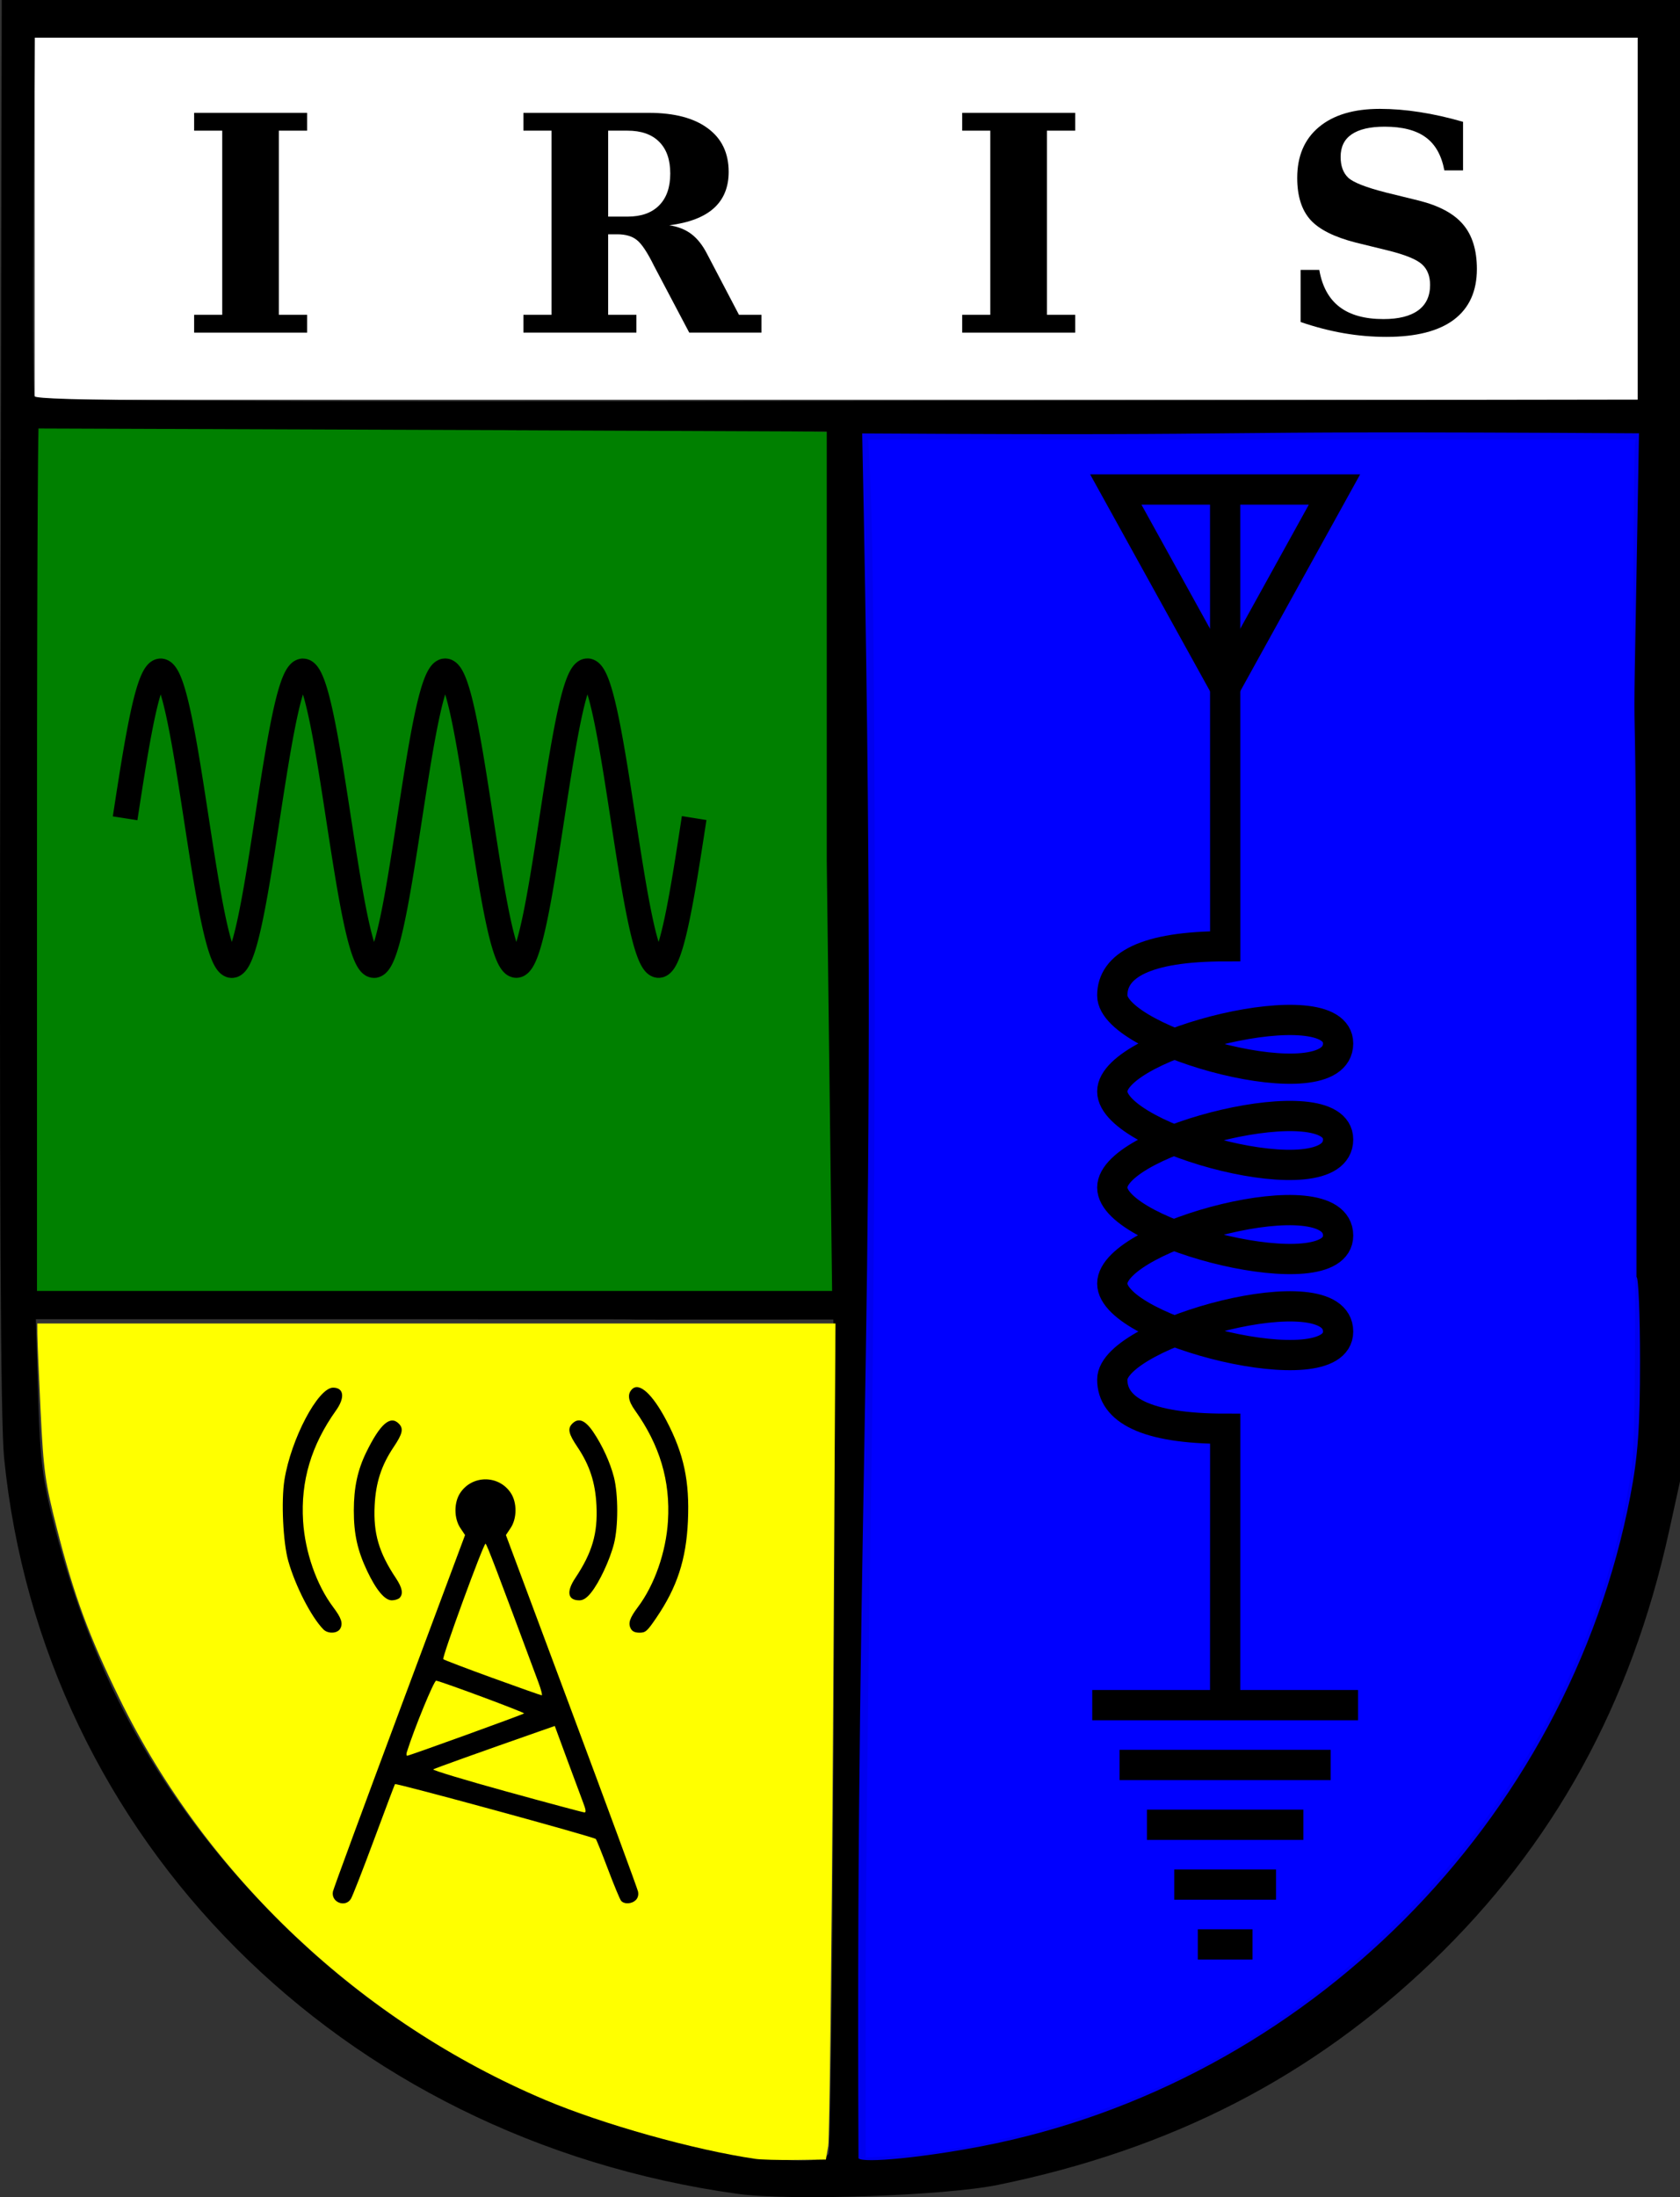 <?xml version="1.0" encoding="UTF-8" standalone="no"?>
<!-- Created with Inkscape (http://www.inkscape.org/) -->

<svg
   xmlns:dc="http://purl.org/dc/elements/1.1/"
   xmlns:cc="http://creativecommons.org/ns#"
   xmlns:rdf="http://www.w3.org/1999/02/22-rdf-syntax-ns#"
   xmlns:svg="http://www.w3.org/2000/svg"
   xmlns="http://www.w3.org/2000/svg"
   xmlns:sodipodi="http://sodipodi.sourceforge.net/DTD/sodipodi-0.dtd"
   xmlns:inkscape="http://www.inkscape.org/namespaces/inkscape"
   width="94.554mm"
   height="123.611mm"
   viewBox="0 0 94.554 123.611"
   version="1.1"
   id="svg8"
   inkscape:version="0.92.4 5da689c313, 2019-01-14"
   sodipodi:docname="schild.svg">
  <rect x="0" y="0" width="94.554" height="123.611" fill="#333333" stroke="none"/>
  <defs
     id="defs2" />
  <sodipodi:namedview
     id="base"
     pagecolor="#ffffff"
     bordercolor="#666666"
     borderopacity="1.0"
     inkscape:pageopacity="0.0"
     inkscape:pageshadow="2"
     inkscape:zoom="1.4"
     inkscape:cx="-146.34492"
     inkscape:cy="256.19239"
     inkscape:document-units="mm"
     inkscape:current-layer="layer1"
     showgrid="false"
     inkscape:window-width="1920"
     inkscape:window-height="1061"
     inkscape:window-x="0"
     inkscape:window-y="0"
     inkscape:window-maximized="0" />
  <g
     inkscape:label="Layer 1"
     inkscape:groupmode="layer"
     id="layer1"
     transform="translate(-44.468,-105.18)">
    <rect
       style="fill:#ffffff;fill-opacity:1;stroke:none;stroke-width:20;stroke-linecap:butt;stroke-linejoin:round;stroke-miterlimit:4;stroke-dasharray:none;stroke-opacity:1;paint-order:normal"
       id="rect837"
       width="90.223"
       height="20.373"
       x="46.418"
       y="107.297" />
    <path
       style="fill:#0000ff;stroke:#0000ee;stroke-width:1.89;stroke-linecap:butt;stroke-linejoin:round;stroke-miterlimit:4;stroke-dasharray:none;stroke-opacity:1;paint-order:normal"
       d="m 182.92,422.328 c -0.001,-20.193 0.517,-68.054 1.151,-106.358 1.125,-67.907 1.017,-189.306 -0.19,-214.107 l -0.461,-9.464 h 82.656 82.656 l -0.526,1.607 c -0.289,0.884 -0.391,42.107 -0.227,91.607 0.405,121.843 0.409,121.429 -1.103,129.995 -9.158,51.894 -43.417,98.453 -91.098,123.805 -19.288,10.256 -45.672,17.942 -65.893,19.198 l -6.964,0.432 z"
       id="path2169"
       inkscape:connector-curvature="0"
       transform="matrix(0.265,0,0,0.265,44.468,105.18)" />
    <g
       id="g3177"
       transform="matrix(-0.265,0,0,0.265,187.45,71.28)">
      <path
         inkscape:connector-curvature="0"
         id="path3173"
         d="m 279.353,489.157 -0.013,-57.912 c 17.095,0 23.982,-4.123 23.982,-10.438 0,-9.999 -47.964,-23.049 -47.964,-10.194 0,11.927 47.964,0.028 47.964,-10.194 0,-10.222 -47.964,-23.049 -47.964,-10.194 0,11.927 47.964,0.028 47.964,-10.194 0,-10.222 -47.964,-22.121 -47.964,-10.194 0,12.855 47.964,0.028 47.964,-10.194 0,-10.222 -47.964,-22.121 -47.964,-10.194 0,12.855 47.964,-0.195 47.964,-10.194 0,-6.315 -6.887,-10.438 -23.982,-10.438 l 0.013,-96.973"
         style="fill:none;fill-opacity:0.75;fill-rule:evenodd;stroke:#000000;stroke-width:6.424;stroke-linecap:butt;stroke-linejoin:miter;stroke-miterlimit:4;stroke-opacity:1" />
      <path
         inkscape:connector-curvature="0"
         id="path3171"
         d="m 302.577,231.846 h -46.447 l 23.223,41.993 z"
         style="fill:none;fill-opacity:0.75;fill-rule:evenodd;stroke:#000000;stroke-width:6.424;stroke-linecap:butt;stroke-linejoin:miter;stroke-miterlimit:4;stroke-opacity:1" />
      <path
         inkscape:connector-curvature="0"
         id="path3169"
         d="M 290.159,528.018 H 268.548 Z"
         style="fill:none;fill-opacity:0.75;fill-rule:evenodd;stroke:#000000;stroke-width:6.424;stroke-linecap:butt;stroke-linejoin:miter;stroke-miterlimit:4;stroke-opacity:1" />
      <path
         inkscape:connector-curvature="0"
         id="path3167"
         d="M 295.965,515.318 H 262.742 Z"
         style="fill:none;fill-opacity:0.75;fill-rule:evenodd;stroke:#000000;stroke-width:6.424;stroke-linecap:butt;stroke-linejoin:miter;stroke-miterlimit:4;stroke-opacity:1" />
      <path
         inkscape:connector-curvature="0"
         id="path3165"
         d="M 301.771,502.619 H 256.936 Z"
         style="fill:none;fill-opacity:0.75;fill-rule:evenodd;stroke:#000000;stroke-width:6.424;stroke-linecap:butt;stroke-linejoin:miter;stroke-miterlimit:4;stroke-opacity:1" />
      <path
         inkscape:connector-curvature="0"
         id="path3140"
         d="M 307.577,489.919 H 251.13 Z"
         style="fill:none;fill-opacity:0.75;fill-rule:evenodd;stroke:#000000;stroke-width:6.424;stroke-linecap:butt;stroke-linejoin:miter;stroke-miterlimit:4;stroke-opacity:1" />
      <path
         inkscape:connector-curvature="0"
         sodipodi:nodetypes="ccc"
         style="fill:none;fill-opacity:0.75;fill-rule:evenodd;stroke:#000000;stroke-width:6.424;stroke-linecap:butt;stroke-linejoin:miter;stroke-miterlimit:4;stroke-opacity:1"
         d="M 285.159,540.718 H 273.548 Z"
         id="path3175" />
    </g>
    <path
       style="fill:#008000;stroke:#008000;stroke-width:1.89;stroke-linecap:butt;stroke-linejoin:round;stroke-miterlimit:4;stroke-dasharray:none;stroke-opacity:1;paint-order:normal"
       d="M 8.497,182.713 V 91.218 l 83.393,0.513 c 45.866,0.282 83.429,0.553 83.473,0.602 0.044,0.049 0.273,40.99 0.51,90.981 l 0.43,90.893 H 92.4 8.497 Z"
       id="path2165"
       inkscape:connector-curvature="0"
       transform="matrix(0.265,0,0,0.265,44.468,105.18)" />
    <path
       id="path291"
       style="fill:#000000;stroke-width:0.265"
       d="m 85.973,228.602 c -22.35,-3.101 -39.126,-19.928 -41.274,-41.401 -0.202,-2.015 -0.267,-15.077 -0.212,-42.466 l 0.079,-39.555 h 47.228 47.228 v 41.672 41.672 l -0.61,2.778 c -2.142,9.761 -6.512,17.699 -13.357,24.26 -6.761,6.481 -14.665,10.539 -24.419,12.537 -2.997,0.614 -11.71,0.913 -14.664,0.503 z m 5.131,-2.264 c 0.21,-0.547 0.444,-40.832 0.267,-46.924 -22.656,0.016 0.008,-0.018 -22.656,-0.018 h -22.228 l 0.128,4.299 c 0.111,3.724 0.242,4.736 0.975,7.56 2.185,8.412 5.929,15.106 11.922,21.314 6.973,7.223 15.816,11.911 25.798,13.676 3.493,0.618 5.578,0.651 5.793,0.093 z m 8.595,-0.408 c 18.269,-3.52 32.991,-18.259 36.524,-36.568 0.431,-2.231 0.55,-3.88 0.55,-7.599 0,-2.612 -0.089,-4.745 -0.198,-4.739 0.066,-49.355 -0.381,-17.384 0.139,-47.466 -28.167,-0.172 -18.027,0.158 -43.72,0.007 1.021,49.038 -0.409,57.066 -0.208,97.042 0.276,0.283 3.635,-0.046 6.913,-0.677 z m -8.699,-72.297 v -24.175 c -44.366,-0.173 14.133,0.037 -44.366,-0.173 0,0 -0.084,2.536 -0.084,24.342 v 24.181 h 22.225 22.526 z M 136.641,117.483 V 107.297 H 91.529 46.418 l -0.069,9.921 c -0.038,5.457 -0.012,10.071 0.058,10.253 0.102,0.265 9.21,0.319 45.181,0.266 l 45.053,-0.067 z"
       inkscape:connector-curvature="0"
       sodipodi:nodetypes="cscccccccscccccscscssccsscccccccccsccccccccccscc" />
    <path
       id="path2154"
       title="sin(x)"
       d="m 51.509,151.217 c 0.011,-0.07 0.021,-0.139 0.032,-0.208 0.011,-0.069 0.021,-0.139 0.032,-0.208 0.011,-0.069 0.021,-0.139 0.032,-0.208 0.011,-0.069 0.021,-0.139 0.032,-0.208 0.011,-0.069 0.021,-0.138 0.032,-0.207 0.011,-0.069 0.021,-0.138 0.032,-0.206 0.011,-0.069 0.021,-0.137 0.032,-0.206 0.011,-0.068 0.021,-0.137 0.032,-0.205 0.011,-0.068 0.021,-0.136 0.032,-0.204 0.011,-0.068 0.021,-0.135 0.032,-0.203 0.011,-0.067 0.021,-0.134 0.032,-0.201 0.011,-0.067 0.021,-0.133 0.032,-0.2 0.011,-0.066 0.021,-0.132 0.032,-0.198 0.011,-0.066 0.021,-0.131 0.032,-0.197 0.011,-0.065 0.021,-0.13 0.032,-0.195 0.011,-0.065 0.021,-0.129 0.032,-0.193 0.011,-0.064 0.021,-0.128 0.032,-0.191 0.011,-0.063 0.021,-0.126 0.032,-0.189 0.011,-0.062 0.021,-0.125 0.032,-0.186 0.011,-0.062 0.021,-0.123 0.032,-0.184 0.011,-0.061 0.021,-0.121 0.032,-0.181 0.011,-0.06 0.021,-0.12 0.032,-0.179 0.011,-0.059 0.021,-0.118 0.032,-0.176 0.011,-0.058 0.021,-0.116 0.032,-0.173 0.011,-0.057 0.021,-0.114 0.032,-0.17 0.011,-0.056 0.021,-0.112 0.032,-0.167 0.011,-0.055 0.021,-0.11 0.032,-0.164 0.011,-0.054 0.021,-0.108 0.032,-0.161 0.011,-0.053 0.021,-0.105 0.032,-0.157 0.011,-0.052 0.021,-0.103 0.032,-0.154 0.011,-0.051 0.021,-0.101 0.032,-0.15 0.011,-0.049 0.021,-0.098 0.032,-0.146 0.011,-0.048 0.021,-0.096 0.032,-0.143 0.011,-0.047 0.021,-0.093 0.032,-0.139 0.011,-0.046 0.021,-0.09 0.032,-0.135 0.011,-0.044 0.021,-0.088 0.032,-0.131 0.011,-0.043 0.021,-0.085 0.032,-0.127 0.011,-0.042 0.021,-0.082 0.032,-0.122 0.011,-0.04 0.021,-0.079 0.032,-0.118 0.011,-0.039 0.021,-0.076 0.032,-0.114 0.011,-0.037 0.021,-0.074 0.032,-0.109 0.011,-0.036 0.021,-0.071 0.032,-0.105 0.011,-0.034 0.021,-0.068 0.032,-0.1 0.011,-0.033 0.021,-0.065 0.032,-0.096 0.011,-0.031 0.021,-0.061 0.032,-0.091 0.011,-0.029 0.021,-0.058 0.032,-0.086 0.011,-0.028 0.021,-0.055 0.032,-0.081 0.011,-0.026 0.021,-0.052 0.032,-0.076 0.011,-0.025 0.021,-0.049 0.032,-0.072 0.011,-0.023 0.021,-0.045 0.032,-0.067 0.011,-0.021 0.021,-0.042 0.032,-0.062 0.011,-0.02 0.021,-0.039 0.032,-0.057 0.011,-0.018 0.021,-0.035 0.032,-0.052 0.011,-0.016 0.021,-0.032 0.032,-0.046 0.011,-0.015 0.021,-0.028 0.032,-0.041 0.011,-0.013 0.021,-0.025 0.032,-0.036 0.011,-0.011 0.021,-0.021 0.032,-0.031 0.011,-0.009 0.021,-0.018 0.032,-0.026 0.011,-0.008 0.021,-0.015 0.032,-0.021 0.011,-0.006 0.021,-0.011 0.032,-0.015 0.011,-0.004 0.021,-0.008 0.032,-0.01 0.011,-0.003 0.021,-0.004 0.032,-0.005 0.011,-7.6e-4 0.021,-6.5e-4 0.032,3.3e-4 0.011,9.8e-4 0.021,0.003 0.032,0.006 0.011,0.003 0.021,0.006 0.032,0.011 0.011,0.004 0.021,0.01 0.032,0.016 0.011,0.006 0.021,0.013 0.032,0.021 0.011,0.008 0.021,0.017 0.032,0.026 0.011,0.01 0.021,0.02 0.032,0.032 0.011,0.011 0.021,0.024 0.032,0.037 0.011,0.013 0.021,0.027 0.032,0.042 0.011,0.015 0.021,0.031 0.032,0.047 0.011,0.017 0.021,0.034 0.032,0.052 0.011,0.018 0.021,0.037 0.032,0.057 0.011,0.02 0.021,0.041 0.032,0.062 0.011,0.022 0.021,0.044 0.032,0.067 0.011,0.023 0.021,0.047 0.032,0.072 0.011,0.025 0.021,0.051 0.032,0.077 0.011,0.026 0.021,0.054 0.032,0.082 0.011,0.028 0.021,0.057 0.032,0.087 0.011,0.03 0.021,0.06 0.032,0.091 0.011,0.031 0.021,0.063 0.032,0.096 0.011,0.033 0.021,0.066 0.032,0.101 0.011,0.034 0.021,0.07 0.032,0.105 0.011,0.036 0.021,0.072 0.032,0.11 0.011,0.037 0.021,0.075 0.032,0.114 0.011,0.039 0.021,0.078 0.032,0.119 0.011,0.04 0.021,0.081 0.032,0.123 0.011,0.042 0.021,0.084 0.032,0.127 0.011,0.043 0.021,0.087 0.032,0.131 0.011,0.044 0.021,0.089 0.032,0.135 0.011,0.046 0.021,0.092 0.032,0.139 0.011,0.047 0.021,0.095 0.032,0.143 0.011,0.048 0.021,0.097 0.032,0.147 0.011,0.05 0.021,0.1 0.032,0.15 0.011,0.051 0.021,0.102 0.032,0.154 0.011,0.052 0.021,0.104 0.032,0.158 0.011,0.053 0.021,0.107 0.032,0.161 0.011,0.054 0.021,0.109 0.032,0.164 0.011,0.055 0.021,0.111 0.032,0.167 0.011,0.056 0.021,0.113 0.032,0.17 0.011,0.057 0.021,0.115 0.032,0.173 0.011,0.058 0.021,0.117 0.032,0.176 0.011,0.059 0.021,0.119 0.032,0.179 0.011,0.06 0.021,0.121 0.032,0.182 0.011,0.061 0.021,0.122 0.032,0.184 0.011,0.062 0.021,0.124 0.032,0.187 0.011,0.063 0.021,0.126 0.032,0.189 0.011,0.063 0.021,0.127 0.032,0.191 0.011,0.064 0.021,0.128 0.032,0.193 0.011,0.065 0.021,0.13 0.032,0.195 0.011,0.065 0.021,0.131 0.032,0.197 0.011,0.066 0.021,0.132 0.032,0.198 0.011,0.066 0.021,0.133 0.032,0.2 0.011,0.067 0.021,0.134 0.032,0.201 0.011,0.067 0.021,0.135 0.032,0.203 0.011,0.068 0.021,0.136 0.032,0.204 0.011,0.068 0.021,0.136 0.032,0.205 0.011,0.068 0.021,0.137 0.032,0.206 0.011,0.069 0.021,0.138 0.032,0.207 0.011,0.069 0.021,0.138 0.032,0.207 0.011,0.069 0.021,0.138 0.032,0.208 0.011,0.069 0.021,0.139 0.032,0.208 0.011,0.069 0.021,0.139 0.032,0.208 0.011,0.07 0.021,0.139 0.032,0.208 0.011,0.07 0.021,0.139 0.032,0.208 0.011,0.07 0.021,0.139 0.032,0.208 0.011,0.069 0.021,0.139 0.032,0.208 0.011,0.069 0.021,0.138 0.032,0.208 0.011,0.069 0.021,0.138 0.032,0.207 0.011,0.069 0.021,0.138 0.032,0.206 0.011,0.069 0.021,0.137 0.032,0.206 0.011,0.068 0.021,0.137 0.032,0.205 0.011,0.068 0.021,0.136 0.032,0.204 0.011,0.068 0.021,0.135 0.032,0.202 0.011,0.067 0.021,0.134 0.032,0.201 0.011,0.067 0.021,0.133 0.032,0.2 0.011,0.066 0.021,0.132 0.032,0.198 0.011,0.066 0.021,0.131 0.032,0.196 0.011,0.065 0.021,0.13 0.032,0.194 0.011,0.065 0.021,0.129 0.032,0.193 0.011,0.064 0.021,0.127 0.032,0.19 0.011,0.063 0.021,0.126 0.032,0.188 0.011,0.062 0.021,0.124 0.032,0.186 0.011,0.062 0.021,0.123 0.032,0.184 0.011,0.061 0.021,0.121 0.032,0.181 0.011,0.06 0.021,0.119 0.032,0.178 0.011,0.059 0.021,0.118 0.032,0.176 0.011,0.058 0.021,0.116 0.032,0.173 0.011,0.057 0.021,0.114 0.032,0.17 0.011,0.056 0.021,0.112 0.032,0.167 0.011,0.055 0.021,0.109 0.032,0.163 0.011,0.054 0.021,0.107 0.032,0.16 0.011,0.053 0.021,0.105 0.032,0.157 0.011,0.052 0.021,0.103 0.032,0.153 0.011,0.051 0.021,0.1 0.032,0.15 0.011,0.049 0.021,0.098 0.032,0.146 0.011,0.048 0.021,0.095 0.032,0.142 0.011,0.047 0.021,0.093 0.032,0.138 0.011,0.045 0.021,0.09 0.032,0.134 0.011,0.044 0.021,0.087 0.032,0.13 0.011,0.043 0.021,0.085 0.032,0.126 0.011,0.041 0.021,0.082 0.032,0.122 0.011,0.04 0.021,0.079 0.032,0.118 0.011,0.038 0.021,0.076 0.032,0.113 0.011,0.037 0.021,0.073 0.032,0.109 0.011,0.035 0.021,0.07 0.032,0.104 0.011,0.034 0.021,0.067 0.032,0.1 0.011,0.032 0.021,0.064 0.032,0.095 0.011,0.031 0.021,0.061 0.032,0.09 0.011,0.029 0.021,0.058 0.032,0.086 0.011,0.028 0.021,0.055 0.032,0.081 0.011,0.026 0.021,0.051 0.032,0.076 0.011,0.025 0.021,0.048 0.032,0.071 0.011,0.023 0.021,0.045 0.032,0.066 0.011,0.021 0.021,0.042 0.032,0.061 0.011,0.019 0.021,0.038 0.032,0.056 0.011,0.018 0.021,0.035 0.032,0.051 0.011,0.016 0.021,0.031 0.032,0.046 0.011,0.014 0.021,0.028 0.032,0.041 0.011,0.013 0.021,0.025 0.032,0.036 0.011,0.011 0.021,0.021 0.032,0.03 0.011,0.009 0.021,0.018 0.032,0.025 0.011,0.008 0.021,0.014 0.032,0.02 0.011,0.006 0.021,0.011 0.032,0.015 0.011,0.004 0.021,0.007 0.032,0.01 0.011,0.002 0.021,0.004 0.032,0.004 0.011,5.5e-4 0.021,2.2e-4 0.032,-9.8e-4 0.011,-0.001 0.021,-0.003 0.032,-0.006 0.011,-0.003 0.021,-0.007 0.032,-0.011 0.011,-0.005 0.021,-0.01 0.032,-0.017 0.011,-0.006 0.021,-0.014 0.032,-0.022 0.011,-0.008 0.021,-0.017 0.032,-0.027 0.011,-0.01 0.021,-0.021 0.032,-0.032 0.011,-0.012 0.021,-0.024 0.032,-0.037 0.011,-0.013 0.021,-0.028 0.032,-0.043 0.011,-0.015 0.021,-0.031 0.032,-0.048 0.011,-0.017 0.021,-0.034 0.032,-0.053 0.011,-0.018 0.021,-0.038 0.032,-0.058 0.011,-0.02 0.021,-0.041 0.032,-0.063 0.011,-0.022 0.021,-0.044 0.032,-0.068 0.011,-0.023 0.021,-0.048 0.032,-0.073 0.011,-0.025 0.021,-0.051 0.032,-0.078 0.011,-0.027 0.021,-0.054 0.032,-0.083 0.011,-0.028 0.021,-0.057 0.032,-0.087 0.011,-0.03 0.021,-0.061 0.032,-0.092 0.011,-0.032 0.021,-0.064 0.032,-0.097 0.011,-0.033 0.021,-0.067 0.032,-0.101 0.011,-0.035 0.021,-0.07 0.032,-0.106 0.011,-0.036 0.021,-0.073 0.032,-0.11 0.011,-0.037 0.021,-0.076 0.032,-0.115 0.011,-0.039 0.021,-0.079 0.032,-0.119 0.011,-0.04 0.021,-0.082 0.032,-0.123 0.011,-0.042 0.021,-0.084 0.032,-0.128 0.011,-0.043 0.021,-0.087 0.032,-0.132 0.011,-0.045 0.021,-0.09 0.032,-0.136 0.011,-0.046 0.021,-0.092 0.032,-0.14 0.011,-0.047 0.021,-0.095 0.032,-0.144 0.011,-0.049 0.021,-0.098 0.032,-0.147 0.011,-0.05 0.021,-0.1 0.032,-0.151 0.011,-0.051 0.021,-0.102 0.032,-0.155 0.011,-0.052 0.021,-0.105 0.032,-0.158 0.011,-0.053 0.021,-0.107 0.032,-0.161 0.011,-0.054 0.021,-0.109 0.032,-0.165 0.011,-0.055 0.021,-0.111 0.032,-0.168 0.011,-0.056 0.021,-0.113 0.032,-0.171 0.011,-0.057 0.021,-0.115 0.032,-0.174 0.011,-0.058 0.021,-0.117 0.032,-0.177 0.011,-0.059 0.021,-0.119 0.032,-0.179 0.011,-0.06 0.021,-0.121 0.032,-0.182 0.011,-0.061 0.021,-0.123 0.032,-0.184 0.011,-0.062 0.021,-0.124 0.032,-0.187 0.011,-0.063 0.021,-0.126 0.032,-0.189 0.011,-0.063 0.021,-0.127 0.032,-0.191 0.011,-0.064 0.021,-0.129 0.032,-0.193 0.011,-0.065 0.021,-0.13 0.032,-0.195 0.011,-0.065 0.021,-0.131 0.032,-0.197 0.011,-0.066 0.021,-0.132 0.032,-0.199 0.011,-0.067 0.021,-0.133 0.032,-0.2 0.011,-0.067 0.021,-0.134 0.032,-0.202 0.011,-0.067 0.021,-0.135 0.032,-0.203 0.011,-0.068 0.021,-0.136 0.032,-0.204 0.011,-0.068 0.021,-0.137 0.032,-0.205 0.011,-0.069 0.021,-0.137 0.032,-0.206 0.011,-0.069 0.021,-0.138 0.032,-0.207 0.011,-0.069 0.021,-0.138 0.032,-0.207 0.011,-0.069 0.021,-0.138 0.032,-0.208 0.011,-0.069 0.021,-0.139 0.032,-0.208 0.011,-0.069 0.021,-0.139 0.032,-0.208 0.011,-0.07 0.021,-0.139 0.032,-0.208 0.011,-0.07 0.021,-0.139 0.032,-0.208 0.011,-0.069 0.021,-0.139 0.032,-0.208 0.011,-0.069 0.021,-0.139 0.032,-0.208 0.011,-0.069 0.021,-0.138 0.032,-0.208 0.011,-0.069 0.021,-0.138 0.032,-0.207 0.011,-0.069 0.021,-0.138 0.032,-0.206 0.011,-0.069 0.021,-0.137 0.032,-0.205 0.011,-0.068 0.021,-0.136 0.032,-0.204 0.011,-0.068 0.021,-0.136 0.032,-0.203 0.011,-0.068 0.021,-0.135 0.032,-0.202 0.011,-0.067 0.021,-0.134 0.032,-0.201 0.011,-0.067 0.021,-0.133 0.032,-0.199 0.011,-0.066 0.021,-0.132 0.032,-0.198 0.011,-0.066 0.021,-0.131 0.032,-0.196 0.011,-0.065 0.021,-0.13 0.032,-0.194 0.011,-0.064 0.021,-0.129 0.032,-0.192 0.011,-0.064 0.021,-0.127 0.032,-0.19 0.011,-0.063 0.021,-0.126 0.032,-0.188 0.011,-0.062 0.021,-0.124 0.032,-0.186 0.011,-0.061 0.021,-0.123 0.032,-0.183 0.011,-0.061 0.021,-0.121 0.032,-0.181 0.011,-0.06 0.021,-0.119 0.032,-0.178 0.011,-0.059 0.021,-0.117 0.032,-0.175 0.011,-0.058 0.021,-0.115 0.032,-0.172 0.011,-0.057 0.021,-0.113 0.032,-0.169 0.011,-0.056 0.021,-0.111 0.032,-0.166 0.011,-0.055 0.021,-0.109 0.032,-0.163 0.011,-0.054 0.021,-0.107 0.032,-0.16 0.011,-0.053 0.021,-0.105 0.032,-0.156 0.011,-0.051 0.021,-0.102 0.032,-0.153 0.011,-0.05 0.021,-0.1 0.032,-0.149 0.011,-0.049 0.021,-0.098 0.032,-0.145 0.011,-0.048 0.021,-0.095 0.032,-0.142 0.011,-0.046 0.021,-0.092 0.032,-0.138 0.011,-0.045 0.021,-0.09 0.032,-0.134 0.011,-0.044 0.021,-0.087 0.032,-0.13 0.011,-0.043 0.021,-0.084 0.032,-0.126 0.011,-0.041 0.021,-0.082 0.032,-0.121 0.011,-0.04 0.021,-0.079 0.032,-0.117 0.011,-0.038 0.021,-0.076 0.032,-0.113 0.011,-0.037 0.021,-0.073 0.032,-0.108 0.011,-0.035 0.021,-0.07 0.032,-0.104 0.011,-0.034 0.021,-0.067 0.032,-0.099 0.011,-0.032 0.021,-0.064 0.032,-0.094 0.011,-0.031 0.021,-0.061 0.032,-0.09 0.011,-0.029 0.021,-0.057 0.032,-0.085 0.011,-0.028 0.021,-0.054 0.032,-0.08 0.011,-0.026 0.021,-0.051 0.032,-0.075 0.011,-0.024 0.021,-0.048 0.032,-0.07 0.011,-0.023 0.021,-0.044 0.032,-0.065 0.011,-0.021 0.021,-0.041 0.032,-0.06 0.011,-0.019 0.021,-0.038 0.032,-0.055 0.011,-0.018 0.021,-0.034 0.032,-0.05 0.011,-0.016 0.021,-0.031 0.032,-0.045 0.011,-0.014 0.021,-0.028 0.032,-0.04 0.011,-0.013 0.021,-0.024 0.032,-0.035 0.011,-0.011 0.021,-0.021 0.032,-0.03 0.011,-0.009 0.021,-0.017 0.032,-0.025 0.011,-0.007 0.021,-0.014 0.032,-0.019 0.011,-0.006 0.021,-0.01 0.032,-0.014 0.011,-0.004 0.021,-0.007 0.032,-0.009 0.011,-0.002 0.021,-0.003 0.032,-0.004 0.011,-3.3e-4 0.021,2.2e-4 0.032,0.002 0.011,0.001 0.021,0.004 0.032,0.007 0.011,0.003 0.021,0.007 0.032,0.012 0.011,0.005 0.021,0.011 0.032,0.017 0.011,0.007 0.021,0.014 0.032,0.023 0.011,0.008 0.021,0.018 0.032,0.028 0.011,0.01 0.021,0.021 0.032,0.033 0.011,0.012 0.021,0.025 0.032,0.038 0.011,0.014 0.021,0.028 0.032,0.043 0.011,0.015 0.021,0.031 0.032,0.048 0.011,0.017 0.021,0.035 0.032,0.053 0.011,0.019 0.021,0.038 0.032,0.059 0.011,0.02 0.021,0.042 0.032,0.064 0.011,0.022 0.021,0.045 0.032,0.069 0.011,0.024 0.021,0.048 0.032,0.073 0.011,0.025 0.021,0.051 0.032,0.078 0.011,0.027 0.021,0.055 0.032,0.083 0.011,0.029 0.021,0.058 0.032,0.088 0.011,0.03 0.021,0.061 0.032,0.093 0.011,0.032 0.021,0.064 0.032,0.097 0.011,0.033 0.021,0.067 0.032,0.102 0.011,0.035 0.021,0.07 0.032,0.106 0.011,0.036 0.021,0.073 0.032,0.111 0.011,0.038 0.021,0.076 0.032,0.115 0.011,0.039 0.021,0.079 0.032,0.12 0.011,0.041 0.021,0.082 0.032,0.124 0.011,0.042 0.021,0.085 0.032,0.128 0.011,0.043 0.021,0.087 0.032,0.132 0.011,0.045 0.021,0.09 0.032,0.136 0.011,0.046 0.021,0.093 0.032,0.14 0.011,0.047 0.021,0.095 0.032,0.144 0.011,0.049 0.021,0.098 0.032,0.148 0.011,0.05 0.021,0.1 0.032,0.151 0.011,0.051 0.021,0.103 0.032,0.155 0.011,0.052 0.021,0.105 0.032,0.158 0.011,0.053 0.021,0.107 0.032,0.162 0.011,0.054 0.021,0.109 0.032,0.165 0.011,0.056 0.021,0.112 0.032,0.168 0.011,0.057 0.021,0.114 0.032,0.171 0.011,0.058 0.021,0.116 0.032,0.174 0.011,0.059 0.021,0.118 0.032,0.177 0.011,0.059 0.021,0.119 0.032,0.18 0.011,0.06 0.021,0.121 0.032,0.182 0.011,0.061 0.021,0.123 0.032,0.185 0.011,0.062 0.021,0.124 0.032,0.187 0.011,0.063 0.021,0.126 0.032,0.189 0.011,0.064 0.021,0.127 0.032,0.192 0.011,0.064 0.021,0.129 0.032,0.194 0.011,0.065 0.021,0.13 0.032,0.195 0.011,0.065 0.021,0.131 0.032,0.197 0.011,0.066 0.021,0.132 0.032,0.199 0.011,0.067 0.021,0.133 0.032,0.2 0.011,0.067 0.021,0.134 0.032,0.202 0.011,0.068 0.021,0.135 0.032,0.203 0.011,0.068 0.021,0.136 0.032,0.204 0.011,0.068 0.021,0.137 0.032,0.205 0.011,0.069 0.021,0.137 0.032,0.206 0.011,0.069 0.021,0.138 0.032,0.207 0.011,0.069 0.021,0.138 0.032,0.207 0.011,0.069 0.021,0.138 0.032,0.208 0.011,0.069 0.021,0.139 0.032,0.208 0.011,0.069 0.021,0.139 0.032,0.208 0.011,0.07 0.021,0.139 0.032,0.208 0.011,0.07 0.021,0.139 0.032,0.208 0.011,0.069 0.021,0.139 0.032,0.208 0.011,0.069 0.021,0.139 0.032,0.208 0.011,0.069 0.021,0.138 0.032,0.207 0.011,0.069 0.021,0.138 0.032,0.207 0.011,0.069 0.021,0.138 0.032,0.206 0.011,0.069 0.021,0.137 0.032,0.205 0.011,0.068 0.021,0.136 0.032,0.204 0.011,0.068 0.021,0.136 0.032,0.203 0.011,0.068 0.021,0.135 0.032,0.202 0.011,0.067 0.021,0.134 0.032,0.201 0.011,0.067 0.021,0.133 0.032,0.199 0.011,0.066 0.021,0.132 0.032,0.198 0.011,0.066 0.021,0.131 0.032,0.196 0.011,0.065 0.021,0.13 0.032,0.194 0.011,0.064 0.021,0.128 0.032,0.192 0.011,0.064 0.021,0.127 0.032,0.19 0.011,0.063 0.021,0.126 0.032,0.188 0.011,0.062 0.021,0.124 0.032,0.185 0.011,0.061 0.021,0.122 0.032,0.183 0.011,0.061 0.021,0.121 0.032,0.18 0.011,0.06 0.021,0.119 0.032,0.178 0.011,0.059 0.021,0.117 0.032,0.175 0.011,0.058 0.021,0.115 0.032,0.172 0.011,0.057 0.021,0.113 0.032,0.169 0.011,0.056 0.021,0.111 0.032,0.166 0.011,0.055 0.021,0.109 0.032,0.163 0.011,0.054 0.021,0.107 0.032,0.159 0.011,0.052 0.021,0.104 0.032,0.156 0.011,0.051 0.021,0.102 0.032,0.152 0.011,0.05 0.021,0.1 0.032,0.149 0.011,0.049 0.021,0.097 0.032,0.145 0.011,0.048 0.021,0.095 0.032,0.141 0.011,0.046 0.021,0.092 0.032,0.137 0.011,0.045 0.021,0.089 0.032,0.133 0.011,0.044 0.021,0.087 0.032,0.129 0.011,0.042 0.021,0.084 0.032,0.125 0.011,0.041 0.021,0.081 0.032,0.121 0.011,0.04 0.021,0.078 0.032,0.116 0.011,0.038 0.021,0.075 0.032,0.112 0.011,0.037 0.021,0.072 0.032,0.108 0.011,0.035 0.021,0.07 0.032,0.103 0.011,0.034 0.021,0.066 0.032,0.099 0.011,0.032 0.021,0.063 0.032,0.094 0.011,0.03 0.021,0.06 0.032,0.089 0.011,0.029 0.021,0.057 0.032,0.084 0.011,0.027 0.021,0.054 0.032,0.08 0.011,0.026 0.021,0.051 0.032,0.075 0.011,0.024 0.021,0.047 0.032,0.07 0.011,0.022 0.021,0.044 0.032,0.065 0.011,0.021 0.021,0.041 0.032,0.06 0.011,0.019 0.021,0.037 0.032,0.055 0.011,0.017 0.021,0.034 0.032,0.05 0.011,0.016 0.021,0.031 0.032,0.045 0.011,0.014 0.021,0.027 0.032,0.039 0.011,0.012 0.021,0.024 0.032,0.034 0.011,0.011 0.021,0.02 0.032,0.029 0.011,0.009 0.021,0.017 0.032,0.024 0.011,0.007 0.021,0.013 0.032,0.019 0.011,0.005 0.021,0.01 0.032,0.013 0.011,0.004 0.021,0.006 0.032,0.008 0.011,0.002 0.021,0.003 0.032,0.003 0.011,1.1e-4 0.021,-6.6e-4 0.032,-0.002 0.011,-0.002 0.021,-0.004 0.032,-0.008 0.011,-0.003 0.021,-0.008 0.032,-0.013 0.011,-0.005 0.021,-0.011 0.032,-0.018 0.011,-0.007 0.021,-0.015 0.032,-0.023 0.011,-0.009 0.021,-0.018 0.032,-0.028 0.011,-0.01 0.021,-0.021 0.032,-0.034 0.011,-0.012 0.021,-0.025 0.032,-0.039 0.011,-0.014 0.021,-0.028 0.032,-0.044 0.011,-0.015 0.021,-0.032 0.032,-0.049 0.011,-0.017 0.021,-0.035 0.032,-0.054 0.011,-0.019 0.021,-0.039 0.032,-0.059 0.011,-0.021 0.021,-0.042 0.032,-0.064 0.011,-0.022 0.021,-0.045 0.032,-0.069 0.011,-0.024 0.021,-0.049 0.032,-0.074 0.011,-0.025 0.021,-0.052 0.032,-0.079 0.011,-0.027 0.021,-0.055 0.032,-0.084 0.011,-0.029 0.021,-0.058 0.032,-0.088 0.011,-0.03 0.021,-0.061 0.032,-0.093 0.011,-0.032 0.021,-0.065 0.032,-0.098 0.011,-0.033 0.021,-0.068 0.032,-0.103 0.011,-0.035 0.021,-0.071 0.032,-0.107 0.011,-0.036 0.021,-0.074 0.032,-0.112 0.011,-0.038 0.021,-0.076 0.032,-0.116 0.011,-0.039 0.021,-0.079 0.032,-0.12 0.011,-0.041 0.021,-0.082 0.032,-0.124 0.011,-0.042 0.021,-0.085 0.032,-0.129 0.011,-0.044 0.021,-0.088 0.032,-0.133 0.011,-0.045 0.021,-0.09 0.032,-0.137 0.011,-0.046 0.021,-0.093 0.032,-0.141 0.011,-0.048 0.021,-0.096 0.032,-0.144 0.011,-0.049 0.021,-0.098 0.032,-0.148 0.011,-0.05 0.021,-0.101 0.032,-0.152 0.011,-0.051 0.021,-0.103 0.032,-0.155 0.011,-0.052 0.021,-0.105 0.032,-0.159 0.011,-0.053 0.021,-0.108 0.032,-0.162 0.011,-0.055 0.021,-0.11 0.032,-0.165 0.011,-0.056 0.021,-0.112 0.032,-0.169 0.011,-0.057 0.021,-0.114 0.032,-0.172 0.011,-0.058 0.021,-0.116 0.032,-0.175 0.011,-0.059 0.021,-0.118 0.032,-0.177 0.011,-0.06 0.021,-0.12 0.032,-0.18 0.011,-0.06 0.021,-0.121 0.032,-0.183 0.011,-0.061 0.021,-0.123 0.032,-0.185 0.011,-0.062 0.021,-0.125 0.032,-0.187 0.011,-0.063 0.021,-0.126 0.032,-0.19 0.011,-0.064 0.021,-0.128 0.032,-0.192 0.011,-0.064 0.021,-0.129 0.032,-0.194 0.011,-0.065 0.021,-0.13 0.032,-0.196 0.011,-0.066 0.021,-0.131 0.032,-0.197 0.011,-0.066 0.021,-0.132 0.032,-0.199 0.011,-0.067 0.021,-0.133 0.032,-0.201 0.011,-0.067 0.021,-0.134 0.032,-0.202 0.011,-0.068 0.021,-0.135 0.032,-0.203 0.011,-0.068 0.021,-0.136 0.032,-0.204 0.011,-0.068 0.021,-0.137 0.032,-0.205 0.011,-0.069 0.021,-0.137 0.032,-0.206 0.011,-0.069 0.021,-0.138 0.032,-0.207 0.011,-0.069 0.021,-0.138 0.032,-0.207 0.011,-0.069 0.021,-0.139 0.032,-0.208 0.011,-0.069 0.021,-0.139 0.032,-0.208 0.011,-0.069 0.021,-0.139 0.032,-0.208 0.011,-0.07 0.021,-0.139 0.032,-0.208 0.011,-0.07 0.021,-0.139 0.032,-0.208 0.011,-0.069 0.021,-0.139 0.032,-0.208 0.011,-0.069 0.021,-0.139 0.032,-0.208 0.011,-0.069 0.021,-0.138 0.032,-0.207 0.011,-0.069 0.021,-0.138 0.032,-0.207 0.011,-0.069 0.021,-0.138 0.032,-0.206 0.011,-0.069 0.021,-0.137 0.032,-0.205 0.011,-0.068 0.021,-0.136 0.032,-0.204 0.011,-0.068 0.021,-0.136 0.032,-0.203 0.011,-0.068 0.021,-0.135 0.032,-0.202 0.011,-0.067 0.021,-0.134 0.032,-0.201 0.011,-0.067 0.021,-0.133 0.032,-0.199 0.011,-0.066 0.021,-0.132 0.032,-0.197 0.011,-0.066 0.021,-0.131 0.032,-0.196 0.011,-0.065 0.021,-0.13 0.032,-0.194 0.011,-0.064 0.021,-0.128 0.032,-0.192 0.011,-0.064 0.021,-0.127 0.032,-0.19 0.011,-0.063 0.021,-0.125 0.032,-0.187 0.011,-0.062 0.021,-0.124 0.032,-0.185 0.011,-0.061 0.021,-0.122 0.032,-0.183 0.011,-0.06 0.021,-0.12 0.032,-0.18 0.011,-0.06 0.021,-0.119 0.032,-0.177 0.011,-0.059 0.021,-0.117 0.032,-0.175 0.011,-0.058 0.021,-0.115 0.032,-0.172 0.011,-0.057 0.021,-0.113 0.032,-0.169 0.011,-0.056 0.021,-0.111 0.032,-0.165 0.011,-0.055 0.021,-0.109 0.032,-0.162 0.011,-0.053 0.021,-0.106 0.032,-0.159 0.011,-0.052 0.021,-0.104 0.032,-0.155 0.011,-0.051 0.021,-0.102 0.032,-0.152 0.011,-0.05 0.021,-0.099 0.032,-0.148 0.011,-0.049 0.021,-0.097 0.032,-0.144 0.011,-0.048 0.021,-0.094 0.032,-0.141 0.011,-0.046 0.021,-0.092 0.032,-0.137 0.011,-0.045 0.021,-0.089 0.032,-0.133 0.011,-0.044 0.021,-0.086 0.032,-0.129 0.011,-0.042 0.021,-0.084 0.032,-0.124 0.011,-0.041 0.021,-0.081 0.032,-0.12 0.011,-0.039 0.021,-0.078 0.032,-0.116 0.011,-0.038 0.021,-0.075 0.032,-0.112 0.011,-0.036 0.021,-0.072 0.032,-0.107 0.011,-0.035 0.021,-0.069 0.032,-0.103 0.011,-0.033 0.021,-0.066 0.032,-0.098 0.011,-0.032 0.021,-0.063 0.032,-0.093 0.011,-0.03 0.021,-0.06 0.032,-0.088 0.011,-0.029 0.021,-0.057 0.032,-0.084 0.011,-0.027 0.021,-0.053 0.032,-0.079 0.011,-0.025 0.021,-0.05 0.032,-0.074 0.011,-0.024 0.021,-0.047 0.032,-0.069 0.011,-0.022 0.021,-0.044 0.032,-0.064 0.011,-0.021 0.021,-0.04 0.032,-0.059 0.011,-0.019 0.021,-0.037 0.032,-0.054 0.011,-0.017 0.021,-0.034 0.032,-0.049 0.011,-0.015 0.021,-0.03 0.032,-0.044 0.011,-0.014 0.021,-0.027 0.032,-0.039 0.011,-0.012 0.021,-0.023 0.032,-0.034 0.011,-0.01 0.021,-0.02 0.032,-0.028 0.011,-0.009 0.021,-0.016 0.032,-0.023 0.011,-0.007 0.021,-0.013 0.032,-0.018 0.011,-0.005 0.021,-0.009 0.032,-0.013 0.011,-0.003 0.021,-0.006 0.032,-0.008 0.011,-0.002 0.021,-0.002 0.032,-0.002 0.011,1.1e-4 0.021,10e-4 0.032,0.003 0.011,0.002 0.021,0.005 0.032,0.008 0.011,0.004 0.021,0.008 0.032,0.013 0.011,0.005 0.021,0.012 0.032,0.019 0.011,0.007 0.021,0.015 0.032,0.024 0.011,0.009 0.021,0.018 0.032,0.029 0.011,0.011 0.021,0.022 0.032,0.034 0.011,0.012 0.021,0.025 0.032,0.039 0.011,0.014 0.021,0.029 0.032,0.044 0.011,0.016 0.021,0.032 0.032,0.05 0.011,0.017 0.021,0.036 0.032,0.055 0.011,0.019 0.021,0.039 0.032,0.06 0.011,0.021 0.021,0.042 0.032,0.065 0.011,0.022 0.021,0.046 0.032,0.07 0.011,0.024 0.021,0.049 0.032,0.075 0.011,0.026 0.021,0.052 0.032,0.08 0.011,0.027 0.021,0.055 0.032,0.084 0.011,0.029 0.021,0.059 0.032,0.089 0.011,0.03 0.021,0.062 0.032,0.094 0.011,0.032 0.021,0.065 0.032,0.099 0.011,0.034 0.021,0.068 0.032,0.103 0.011,0.035 0.021,0.071 0.032,0.108 0.011,0.037 0.021,0.074 0.032,0.112 0.011,0.038 0.021,0.077 0.032,0.116 0.011,0.04 0.021,0.08 0.032,0.121 0.011,0.041 0.021,0.083 0.032,0.125 0.011,0.042 0.021,0.085 0.032,0.129 0.011,0.044 0.021,0.088 0.032,0.133 0.011,0.045 0.021,0.091 0.032,0.137 0.011,0.046 0.021,0.093 0.032,0.141 0.011,0.048 0.021,0.096 0.032,0.145 0.011,0.049 0.021,0.099 0.032,0.149 0.011,0.05 0.021,0.101 0.032,0.152 0.011,0.051 0.021,0.103 0.032,0.156 0.011,0.052 0.021,0.106 0.032,0.159 0.011,0.054 0.021,0.108 0.032,0.163 0.011,0.055 0.021,0.11 0.032,0.166 0.011,0.056 0.021,0.112 0.032,0.169 0.011,0.057 0.021,0.114 0.032,0.172 0.011,0.058 0.021,0.116 0.032,0.175 0.011,0.059 0.021,0.118 0.032,0.178 0.011,0.06 0.021,0.12 0.032,0.18 0.011,0.061 0.021,0.122 0.032,0.183 0.011,0.061 0.021,0.123 0.032,0.185 0.011,0.062 0.021,0.125 0.032,0.188 0.011,0.063 0.021,0.126 0.032,0.19 0.011,0.064 0.021,0.128 0.032,0.192 0.011,0.064 0.021,0.129 0.032,0.194 0.011,0.065 0.021,0.13 0.032,0.196 0.011,0.066 0.021,0.131 0.032,0.198 0.011,0.066 0.021,0.133 0.032,0.199 0.011,0.067 0.021,0.134 0.032,0.201 0.011,0.067 0.021,0.134 0.032,0.202 0.011,0.068 0.021,0.135 0.032,0.203 0.011,0.068 0.021,0.136 0.032,0.204 0.011,0.068 0.021,0.137 0.032,0.205 0.011,0.069 0.021,0.137 0.032,0.206 0.011,0.069 0.021,0.138 0.032,0.207 0.011,0.069 0.021,0.138 0.032,0.207 0.011,0.069 0.021,0.139 0.032,0.208 0.011,0.069 0.021,0.139 0.032,0.208 0.011,0.069 0.021,0.139 0.032,0.208 0.011,0.07 0.021,0.139 0.032,0.208 0.011,0.07 0.021,0.139 0.032,0.208 0.011,0.069 0.021,0.139 0.032,0.208 0.011,0.069 0.021,0.139 0.032,0.208 0.011,0.069 0.021,0.138 0.032,0.207 0.011,0.069 0.021,0.138 0.032,0.207 0.011,0.069 0.021,0.137 0.032,0.206 0.011,0.069 0.021,0.137 0.032,0.205 0.011,0.068 0.021,0.136 0.032,0.204 0.011,0.068 0.021,0.136 0.032,0.203 0.011,0.068 0.021,0.135 0.032,0.202 0.011,0.067 0.021,0.134 0.032,0.2 0.011,0.067 0.021,0.133 0.032,0.199 0.011,0.066 0.021,0.132 0.032,0.197 0.011,0.065 0.021,0.131 0.032,0.195 0.011,0.065 0.021,0.129 0.032,0.194 0.011,0.064 0.021,0.128 0.032,0.192 0.011,0.064 0.021,0.127 0.032,0.189 0.011,0.063 0.021,0.125 0.032,0.187 0.011,0.062 0.021,0.124 0.032,0.185 0.011,0.061 0.021,0.122 0.032,0.182 0.011,0.06 0.021,0.12 0.032,0.18 0.011,0.059 0.021,0.118 0.032,0.177 0.011,0.059 0.021,0.117 0.032,0.174 0.011,0.058 0.021,0.115 0.032,0.171 0.011,0.057 0.021,0.113 0.032,0.168 0.011,0.056 0.021,0.111 0.032,0.165 0.011,0.054 0.021,0.108 0.032,0.162 0.011,0.053 0.021,0.106 0.032,0.158 0.011,0.052 0.021,0.104 0.032,0.155 0.011,0.051 0.021,0.102 0.032,0.151 0.011,0.05 0.021,0.099 0.032,0.148 0.011,0.049 0.021,0.097 0.032,0.144 0.011,0.047 0.021,0.094 0.032,0.14 0.011,0.046 0.021,0.091 0.032,0.136 0.011,0.045 0.021,0.089 0.032,0.132 0.011,0.043 0.021,0.086 0.032,0.128 0.011,0.042 0.021,0.083 0.032,0.124 0.011,0.041 0.021,0.081 0.032,0.12 0.011,0.039 0.021,0.078 0.032,0.115 0.011,0.038 0.021,0.075 0.032,0.111 0.011,0.036 0.021,0.072 0.032,0.106 0.011,0.035 0.021,0.069 0.032,0.102 0.011,0.033 0.021,0.066 0.032,0.097 0.011,0.032 0.021,0.063 0.032,0.093 0.011,0.03 0.021,0.059 0.032,0.088 0.011,0.029 0.021,0.056 0.032,0.083 0.011,0.027 0.021,0.053 0.032,0.078 0.011,0.025 0.021,0.05 0.032,0.073 0.011,0.024 0.021,0.046 0.032,0.069 0.011,0.022 0.021,0.043 0.032,0.064 0.011,0.02 0.021,0.04 0.032,0.059 0.011,0.019 0.021,0.036 0.032,0.053 0.011,0.017 0.021,0.033 0.032,0.048 0.011,0.015 0.021,0.03 0.032,0.043 0.011,0.014 0.021,0.026 0.032,0.038 0.011,0.012 0.021,0.023 0.032,0.033 0.011,0.01 0.021,0.019 0.032,0.028 0.011,0.008 0.021,0.016 0.032,0.023 0.011,0.007 0.021,0.012 0.032,0.017 0.011,0.005 0.021,0.009 0.032,0.012 0.011,0.003 0.021,0.005 0.032,0.007 0.011,0.001 0.021,0.002 0.032,0.002 0.011,-3.3e-4 0.021,-0.002 0.032,-0.004 0.011,-0.002 0.021,-0.005 0.032,-0.009 0.011,-0.004 0.021,-0.009 0.032,-0.014 0.011,-0.006 0.021,-0.012 0.032,-0.019 0.011,-0.007 0.021,-0.015 0.032,-0.025 0.011,-0.009 0.021,-0.019 0.032,-0.03 0.011,-0.011 0.021,-0.022 0.032,-0.035 0.011,-0.013 0.021,-0.026 0.032,-0.04 0.011,-0.014 0.021,-0.029 0.032,-0.045 0.011,-0.016 0.021,-0.033 0.032,-0.05 0.011,-0.018 0.021,-0.036 0.032,-0.055 0.011,-0.019 0.021,-0.039 0.032,-0.06 0.011,-0.021 0.021,-0.043 0.032,-0.065 0.011,-0.023 0.021,-0.046 0.032,-0.07 0.011,-0.024 0.021,-0.049 0.032,-0.075 0.011,-0.026 0.021,-0.053 0.032,-0.08 0.011,-0.028 0.021,-0.056 0.032,-0.085 0.011,-0.029 0.021,-0.059 0.032,-0.09 0.011,-0.031 0.021,-0.062 0.032,-0.094 0.011,-0.032 0.021,-0.065 0.032,-0.099 0.011,-0.034 0.021,-0.068 0.032,-0.104 0.011,-0.035 0.021,-0.071 0.032,-0.108 0.011,-0.037 0.021,-0.074 0.032,-0.113 0.011,-0.038 0.021,-0.077 0.032,-0.117 0.011,-0.04 0.021,-0.08 0.032,-0.121 0.011,-0.041 0.021,-0.083 0.032,-0.126 0.011,-0.043 0.021,-0.086 0.032,-0.13 0.011,-0.044 0.021,-0.088 0.032,-0.134 0.011,-0.045 0.021,-0.091 0.032,-0.138 0.011,-0.047 0.021,-0.094 0.032,-0.142 0.011,-0.048 0.021,-0.096 0.032,-0.145 0.011,-0.049 0.021,-0.099 0.032,-0.149 0.011,-0.05 0.021,-0.101 0.032,-0.153 0.011,-0.051 0.021,-0.104 0.032,-0.156 0.011,-0.053 0.021,-0.106 0.032,-0.16 0.011,-0.054 0.021,-0.108 0.032,-0.163 0.011,-0.055 0.021,-0.11 0.032,-0.166 0.011,-0.056 0.021,-0.112 0.032,-0.169 0.011,-0.057 0.021,-0.114 0.032,-0.172 0.011,-0.058 0.021,-0.116 0.032,-0.175 0.011,-0.059 0.021,-0.118 0.032,-0.178 0.011,-0.06 0.021,-0.12 0.032,-0.181 0.011,-0.061 0.021,-0.122 0.032,-0.183 0.011,-0.061 0.021,-0.123 0.032,-0.186 0.011,-0.062 0.021,-0.125 0.032,-0.188 0.011,-0.063 0.021,-0.126 0.032,-0.19 0.011,-0.064 0.021,-0.128 0.032,-0.192 0.011,-0.064 0.021,-0.129 0.032,-0.194 0.011,-0.065 0.021,-0.13 0.032,-0.196 0.011,-0.066 0.021,-0.132 0.032,-0.198 0.011,-0.066 0.021,-0.133 0.032,-0.199 0.011,-0.067 0.021,-0.134 0.032,-0.201 0.011,-0.067 0.021,-0.135 0.032,-0.202 0.011,-0.068 0.021,-0.135 0.032,-0.203 0.011,-0.068 0.021,-0.136 0.032,-0.204 0.011,-0.068 0.021,-0.137 0.032,-0.205 0.011,-0.069 0.021,-0.137 0.032,-0.206 0.011,-0.069 0.021,-0.138 0.032,-0.207 0.011,-0.069 0.021,-0.138 0.032,-0.208 0.011,-0.069 0.021,-0.139 0.032,-0.208 0.011,-0.069 0.021,-0.139 0.032,-0.208 0.011,-0.069 0.021,-0.139 0.032,-0.208 0.011,-0.07 0.021,-0.139 0.032,-0.208 0.011,-0.07 0.021,-0.139 0.032,-0.208 0.011,-0.069 0.021,-0.139 0.032,-0.208 0.011,-0.069 0.021,-0.139 0.032,-0.208 0.011,-0.069 0.021,-0.138 0.032,-0.207 0.011,-0.069 0.021,-0.138 0.032,-0.207 0.011,-0.069 0.021,-0.137 0.032,-0.206 0.011,-0.069 0.021,-0.137 0.032,-0.205 0.011,-0.068 0.021,-0.136 0.032,-0.204 0.011,-0.068 0.021,-0.135 0.032,-0.203 0.011,-0.067 0.021,-0.135 0.032,-0.202 0.011,-0.067 0.021,-0.134 0.032,-0.2 0.011,-0.067 0.021,-0.133 0.032,-0.199 0.011,-0.066 0.021,-0.132 0.032,-0.197 0.011,-0.065 0.021,-0.13 0.032,-0.195 0.011,-0.065 0.021,-0.129 0.032,-0.193 0.011,-0.064 0.021,-0.128 0.032,-0.191 0.011,-0.063 0.021,-0.126 0.032,-0.189 0.011,-0.063 0.021,-0.125 0.032,-0.187 0.011,-0.062 0.021,-0.123 0.032,-0.184 0.011,-0.061 0.021,-0.122 0.032,-0.182 0.011,-0.06 0.021,-0.12 0.032,-0.179 0.011,-0.059 0.021,-0.118 0.032,-0.177 0.011,-0.058 0.021,-0.116 0.032,-0.174 0.011,-0.057 0.021,-0.114 0.032,-0.171 0.011,-0.056 0.021,-0.112 0.032,-0.168 0.011,-0.055 0.021,-0.11 0.032,-0.165 0.011,-0.054 0.021,-0.108 0.032,-0.161 0.011,-0.053 0.021,-0.106 0.032,-0.158 0.011,-0.052 0.021,-0.104 0.032,-0.155 0.011,-0.051 0.021,-0.101 0.032,-0.151 0.011,-0.05 0.021,-0.099 0.032,-0.147 0.011,-0.049 0.021,-0.096 0.032,-0.144 0.011,-0.047 0.021,-0.094 0.032,-0.14 0.011,-0.046 0.021,-0.091 0.032,-0.136 0.011,-0.045 0.021,-0.088 0.032,-0.132 0.011,-0.043 0.021,-0.086 0.032,-0.128 0.011,-0.042 0.021,-0.083 0.032,-0.123 0.011,-0.04 0.021,-0.08 0.032,-0.119 0.011,-0.039 0.021,-0.077 0.032,-0.115 0.011,-0.037 0.021,-0.074 0.032,-0.11 0.011,-0.036 0.021,-0.071 0.032,-0.106 0.011,-0.035 0.021,-0.068 0.032,-0.101 0.011,-0.033 0.021,-0.065 0.032,-0.097 0.011,-0.032 0.021,-0.062 0.032,-0.092 0.011,-0.03 0.021,-0.059 0.032,-0.087 0.011,-0.028 0.021,-0.056 0.032,-0.083 0.011,-0.027 0.021,-0.053 0.032,-0.078 0.011,-0.025 0.021,-0.049 0.032,-0.073 0.011,-0.024 0.021,-0.046 0.032,-0.068 0.011,-0.022 0.021,-0.043 0.032,-0.063 0.011,-0.02 0.021,-0.039 0.032,-0.058 0.011,-0.018 0.021,-0.036 0.032,-0.053 0.011,-0.017 0.021,-0.033 0.032,-0.048 0.011,-0.015 0.021,-0.029 0.032,-0.043 0.011,-0.013 0.021,-0.026 0.032,-0.037 0.011,-0.012 0.021,-0.022 0.032,-0.032 0.011,-0.01 0.021,-0.019 0.032,-0.027 0.011,-0.008 0.021,-0.015 0.032,-0.022 0.011,-0.006 0.021,-0.012 0.032,-0.017 0.011,-0.005 0.021,-0.009 0.032,-0.011 0.011,-0.003 0.021,-0.005 0.032,-0.006 0.011,-0.001 0.021,-0.002 0.032,-9.8e-4 0.011,5.4e-4 0.021,0.002 0.032,0.004 0.011,0.002 0.021,0.005 0.032,0.01 0.011,0.004 0.021,0.009 0.032,0.015 0.011,0.006 0.021,0.012 0.032,0.02 0.011,0.008 0.021,0.016 0.032,0.025 0.011,0.009 0.021,0.019 0.032,0.03 0.011,0.011 0.021,0.023 0.032,0.036 0.011,0.013 0.021,0.026 0.032,0.041 0.011,0.014 0.021,0.03 0.032,0.046 0.011,0.016 0.021,0.033 0.032,0.051 0.011,0.018 0.021,0.036 0.032,0.056 0.011,0.019 0.021,0.04 0.032,0.061 0.011,0.021 0.021,0.043 0.032,0.066 0.011,0.023 0.021,0.046 0.032,0.071 0.011,0.025 0.021,0.05 0.032,0.076 0.011,0.026 0.021,0.053 0.032,0.081 0.011,0.028 0.021,0.056 0.032,0.086 0.011,0.029 0.021,0.059 0.032,0.09 0.011,0.031 0.021,0.063 0.032,0.095 0.011,0.033 0.021,0.066 0.032,0.1 0.011,0.034 0.021,0.069 0.032,0.104 0.011,0.035 0.021,0.072 0.032,0.109 0.011,0.037 0.021,0.075 0.032,0.113 0.011,0.038 0.021,0.078 0.032,0.118 0.011,0.04 0.021,0.081 0.032,0.122 0.011,0.041 0.021,0.083 0.032,0.126 0.011,0.043 0.021,0.086 0.032,0.13 0.011,0.044 0.021,0.089 0.032,0.134 0.011,0.045 0.021,0.091 0.032,0.138 0.011,0.047 0.021,0.094 0.032,0.142 0.011,0.048 0.021,0.097 0.032,0.146 0.011,0.049 0.021,0.099 0.032,0.15 0.011,0.051 0.021,0.102 0.032,0.153 0.011,0.052 0.021,0.104 0.032,0.157 0.011,0.053 0.021,0.106 0.032,0.16 0.011,0.054 0.021,0.108 0.032,0.163 0.011,0.055 0.021,0.111 0.032,0.167 0.011,0.056 0.021,0.113 0.032,0.17 0.011,0.057 0.021,0.115 0.032,0.173 0.011,0.058 0.021,0.117 0.032,0.176 0.011,0.059 0.021,0.118 0.032,0.178 0.011,0.06 0.021,0.12 0.032,0.181 0.011,0.061 0.021,0.122 0.032,0.184 0.011,0.062 0.021,0.124 0.032,0.186 0.011,0.062 0.021,0.125 0.032,0.188 0.011,0.063 0.021,0.127 0.032,0.19 0.011,0.064 0.021,0.128 0.032,0.193 0.011,0.065 0.021,0.129 0.032,0.194 0.011,0.065 0.021,0.131 0.032,0.196 0.011,0.066 0.021,0.132 0.032,0.198 0.011,0.066 0.021,0.133 0.032,0.2 0.011,0.067 0.021,0.134 0.032,0.201 0.011,0.067 0.021,0.135 0.032,0.202 0.011,0.068 0.021,0.136 0.032,0.204 0.011,0.068 0.021,0.136 0.032,0.205 0.011,0.068 0.021,0.137 0.032,0.206 0.011,0.069 0.021,0.137 0.032,0.206 0.011,0.069 0.021,0.138 0.032,0.207 0.011,0.069 0.021,0.138 0.032,0.208 0.011,0.069 0.021,0.139 0.032,0.208 0.011,0.069 0.021,0.139 0.032,0.208 0.011,0.07 0.021,0.139 0.032,0.208 0.011,0.07 0.021,0.139 0.032,0.208 0.011,0.07 0.021,0.139 0.032,0.208 0.011,0.069 0.021,0.139 0.032,0.208 0.011,0.069 0.021,0.139 0.032,0.208 0.011,0.069 0.021,0.138 0.032,0.207 0.011,0.069 0.021,0.138 0.032,0.207 0.011,0.069 0.021,0.137 0.032,0.206 0.011,0.068 0.021,0.137 0.032,0.205 0.011,0.068 0.021,0.136 0.032,0.204 0.011,0.068 0.021,0.135 0.032,0.203 0.011,0.067 0.021,0.134 0.032,0.201 0.011,0.067 0.021,0.134 0.032,0.2 0.011,0.066 0.021,0.133 0.032,0.198 0.011,0.066 0.021,0.131 0.032,0.197 0.011,0.065 0.021,0.13 0.032,0.195 0.011,0.065 0.021,0.129 0.032,0.193 0.011,0.064 0.021,0.128 0.032,0.191 0.011,0.063 0.021,0.126 0.032,0.189 0.011,0.063 0.021,0.125 0.032,0.187 0.011,0.062 0.021,0.123 0.032,0.184 0.011,0.061 0.021,0.122 0.032,0.182 0.011,0.06 0.021,0.12 0.032,0.179 0.011,0.059 0.021,0.118 0.032,0.176 0.011,0.058 0.021,0.116 0.032,0.173 0.011,0.057 0.021,0.114 0.032,0.17 0.011,0.056 0.021,0.112 0.032,0.167 0.011,0.055 0.021,0.11 0.032,0.164 0.011,0.054 0.021,0.108 0.032,0.161 0.011,0.053 0.021,0.106 0.032,0.158 0.011,0.052 0.021,0.103 0.032,0.154 0.011,0.051 0.021,0.101 0.032,0.15 0.011,0.05 0.021,0.099 0.032,0.147 0.011,0.048 0.021,0.096 0.032,0.143 0.011,0.047 0.021,0.093 0.032,0.139 0.011,0.046 0.021,0.091 0.032,0.135 0.011,0.044 0.021,0.088 0.032,0.131 0.011,0.043 0.021,0.085 0.032,0.127 0.011,0.042 0.021,0.083 0.032,0.123 0.011,0.04 0.021,0.08 0.032,0.119 0.011,0.039 0.021,0.077 0.032,0.114 0.011,0.037 0.021,0.074 0.032,0.11 0.011,0.036 0.021,0.071 0.032,0.105 0.011,0.034 0.021,0.068 0.032,0.101 0.011,0.033 0.021,0.065 0.032,0.096 0.011,0.031 0.021,0.062 0.032,0.091 0.011,0.03 0.021,0.059 0.032,0.087 0.011,0.028 0.021,0.056 0.032,0.082 0.011,0.026 0.021,0.052 0.032,0.077 0.011,0.025 0.021,0.049 0.032,0.072 0.011,0.023 0.021,0.046 0.032,0.067 0.011,0.022 0.021,0.042 0.032,0.062 0.011,0.02 0.021,0.039 0.032,0.057 0.011,0.018 0.021,0.036 0.032,0.052 0.011,0.017 0.021,0.032 0.032,0.047 0.011,0.015 0.021,0.029 0.032,0.042 0.011,0.013 0.021,0.025 0.032,0.037 0.011,0.011 0.021,0.022 0.032,0.032 0.011,0.01 0.021,0.018 0.032,0.026 0.011,0.008 0.021,0.015 0.032,0.021 0.011,0.006 0.021,0.012 0.032,0.016 0.011,0.004 0.021,0.008 0.032,0.011 0.011,0.003 0.021,0.005 0.032,0.006 0.011,9.8e-4 0.021,0.001 0.032,3.3e-4 0.011,-7.7e-4 0.021,-0.002 0.032,-0.005 0.011,-0.003 0.021,-0.006 0.032,-0.01 0.011,-0.004 0.021,-0.009 0.032,-0.015 0.011,-0.006 0.021,-0.013 0.032,-0.021 0.011,-0.008 0.021,-0.016 0.032,-0.026 0.011,-0.009 0.021,-0.02 0.032,-0.031 0.011,-0.011 0.021,-0.023 0.032,-0.036 0.011,-0.013 0.021,-0.027 0.032,-0.041 0.011,-0.015 0.021,-0.03 0.032,-0.046 0.011,-0.016 0.021,-0.034 0.032,-0.052 0.011,-0.018 0.021,-0.037 0.032,-0.057 0.011,-0.02 0.021,-0.04 0.032,-0.062 0.011,-0.021 0.021,-0.044 0.032,-0.067 0.011,-0.023 0.021,-0.047 0.032,-0.072 0.011,-0.025 0.021,-0.05 0.032,-0.076 0.011,-0.026 0.021,-0.053 0.032,-0.081 0.011,-0.028 0.021,-0.057 0.032,-0.086 0.011,-0.029 0.021,-0.06 0.032,-0.091 0.011,-0.031 0.021,-0.063 0.032,-0.096 0.011,-0.033 0.021,-0.066 0.032,-0.1 0.011,-0.034 0.021,-0.069 0.032,-0.105 0.011,-0.036 0.021,-0.072 0.032,-0.109 0.011,-0.037 0.021,-0.075 0.032,-0.114 0.011,-0.039 0.021,-0.078 0.032,-0.118 0.011,-0.04 0.021,-0.081 0.032,-0.122 0.011,-0.042 0.021,-0.084 0.032,-0.127 0.011,-0.043 0.021,-0.086 0.032,-0.131 0.011,-0.044 0.021,-0.089 0.032,-0.135 0.011,-0.046 0.021,-0.092 0.032,-0.139 0.011,-0.047 0.021,-0.094 0.032,-0.143 0.011,-0.048 0.021,-0.097 0.032,-0.146 0.011,-0.049 0.021,-0.099 0.032,-0.15 0.011,-0.051 0.021,-0.102 0.032,-0.154 0.011,-0.052 0.021,-0.104 0.032,-0.157 0.011,-0.053 0.021,-0.106 0.032,-0.161 0.011,-0.054 0.021,-0.109 0.032,-0.164 0.011,-0.055 0.021,-0.111 0.032,-0.167 0.011,-0.056 0.021,-0.113 0.032,-0.17 0.011,-0.057 0.021,-0.115 0.032,-0.173 0.011,-0.058 0.021,-0.117 0.032,-0.176 0.011,-0.059 0.021,-0.119 0.032,-0.179 0.011,-0.06 0.021,-0.12 0.032,-0.181 0.011,-0.061 0.021,-0.122 0.032,-0.184 0.011,-0.062 0.021,-0.124 0.032,-0.186 0.011,-0.062 0.021,-0.125 0.032,-0.189 0.011,-0.063 0.021,-0.127 0.032,-0.191 0.011,-0.064 0.021,-0.128 0.032,-0.193 0.011,-0.065 0.021,-0.13 0.032,-0.195 0.011,-0.065 0.021,-0.131 0.032,-0.197 0.011,-0.066 0.021,-0.132 0.032,-0.198 0.011,-0.066 0.021,-0.133 0.032,-0.2 0.011,-0.067 0.021,-0.134 0.032,-0.201 0.011,-0.067 0.021,-0.135 0.032,-0.203 0.011,-0.068 0.021,-0.136 0.032,-0.204 0.011,-0.068 0.021,-0.136 0.032,-0.205 0.011,-0.068 0.021,-0.137 0.032,-0.206 0.011,-0.069 0.021,-0.138 0.032,-0.206 0.011,-0.069 0.021,-0.138 0.032,-0.207 0.011,-0.069 0.021,-0.138 0.032,-0.208 0.011,-0.069 0.021,-0.139 0.032,-0.208 0.011,-0.069 0.021,-0.139 0.032,-0.208 0.011,-0.07 0.021,-0.139 0.032,-0.208"
       style="fill:none;stroke:#000000;stroke-width:1.4;stroke-linecap:butt;stroke-linejoin:round;stroke-miterlimit:4;stroke-dasharray:none;stroke-opacity:1;paint-order:normal"
       inkscape:connector-curvature="0" />
    <path
       style="fill:#ffff00;stroke:none;stroke-width:1.35;stroke-linecap:butt;stroke-linejoin:round;stroke-miterlimit:4;stroke-dasharray:none;stroke-opacity:1;paint-order:normal"
       d="M 160.422,458.324 C 147.427,456.423 128.057,450.991 115.779,445.806 76.7,429.301 43.835,398.325 25.389,360.613 18.858,347.261 15.723,338.764 12.126,324.663 9.568,314.639 9.246,312.33 8.628,299.617 8.254,291.915 7.942,284.568 7.935,283.291 l -0.013,-2.321 H 92.683 177.443 l -0.522,85.893 c -0.287,47.241 -0.746,87.179 -1.021,88.75 l -0.499,2.857 -6.418,0.084 c -3.53,0.046 -7.382,-0.057 -8.561,-0.23 z"
       id="path2171"
       inkscape:connector-curvature="0"
       transform="matrix(0.265,0,0,0.265,44.468,105.18)" />
    <path
       id="path906"
       style="fill:#000000;stroke-width:0.113"
       d="m 66.957,195.077 c 0.22,-0.223 0.154,-0.571 -0.208,-1.114 -0.958,-1.435 -1.274,-2.518 -1.195,-4.093 0.065,-1.287 0.381,-2.256 1.071,-3.283 0.503,-0.748 0.566,-1.034 0.291,-1.313 -0.481,-0.488 -1.055,0.017 -1.837,1.616 -0.485,0.993 -0.696,1.977 -0.697,3.264 -0.002,1.323 0.204,2.256 0.752,3.411 0.51,1.074 0.992,1.648 1.384,1.648 0.168,0 0.366,-0.061 0.44,-0.136 z m 10.772,-0.29 c 0.461,-0.561 1.059,-1.836 1.294,-2.757 0.247,-0.972 0.246,-2.776 -0.003,-3.75 -0.209,-0.819 -0.653,-1.787 -1.166,-2.544 -0.451,-0.665 -0.832,-0.814 -1.178,-0.462 -0.276,0.28 -0.212,0.566 0.291,1.313 0.69,1.026 1.006,1.995 1.071,3.283 0.079,1.575 -0.237,2.657 -1.195,4.093 -0.512,0.767 -0.423,1.251 0.232,1.251 0.216,0 0.408,-0.125 0.656,-0.426 z m -14.108,2.014 c 0.158,-0.299 0.06,-0.593 -0.401,-1.206 -0.938,-1.247 -1.583,-3.091 -1.693,-4.836 -0.142,-2.256 0.459,-4.275 1.852,-6.228 0.518,-0.725 0.446,-1.283 -0.165,-1.283 -0.846,0 -2.373,2.897 -2.738,5.196 -0.188,1.184 -0.078,3.512 0.216,4.555 0.395,1.402 1.298,3.16 1.978,3.85 0.259,0.263 0.8,0.235 0.95,-0.049 z m 17.792,-0.613 c 1.165,-1.71 1.677,-3.28 1.773,-5.433 0.1,-2.251 -0.228,-3.782 -1.211,-5.655 -0.785,-1.496 -1.531,-2.174 -1.937,-1.762 -0.271,0.275 -0.218,0.647 0.172,1.193 1.393,1.952 1.994,3.972 1.852,6.228 -0.109,1.744 -0.755,3.589 -1.693,4.836 -0.462,0.614 -0.559,0.907 -0.401,1.206 0.085,0.162 0.234,0.232 0.496,0.232 0.339,0 0.428,-0.079 0.949,-0.844 z m -9.227,3.391 c -1.478,-0.537 -2.725,-1.012 -2.769,-1.055 -0.09,-0.086 2.255,-6.495 2.377,-6.495 0.064,0 0.629,1.481 2.983,7.816 0.145,0.391 0.227,0.711 0.181,0.711 -0.046,4e-5 -1.293,-0.44 -2.771,-0.977 z m -4.817,4.164 c 0.407,-1.303 1.53,-4.034 1.648,-4.01 0.422,0.087 4.997,1.791 4.947,1.842 -0.059,0.062 -6.408,2.361 -6.574,2.38 -0.05,0.006 -0.06,-0.09 -0.022,-0.212 z m 5.61,2.228 c -2.336,-0.645 -4.193,-1.206 -4.128,-1.247 0.102,-0.064 2.694,-0.992 5.928,-2.123 l 0.913,-0.319 0.698,1.893 c 0.384,1.041 0.791,2.136 0.905,2.433 0.149,0.39 0.168,0.539 0.068,0.537 -0.076,-0.002 -2.05,-0.53 -4.385,-1.175 z m 7.273,6.105 c 0.12,-0.122 0.165,-0.293 0.125,-0.483 -0.034,-0.162 -1.72,-4.74 -3.748,-10.173 l -3.687,-9.879 0.265,-0.397 c 0.362,-0.541 0.367,-1.428 0.011,-1.968 -0.676,-1.026 -2.176,-1.026 -2.852,0 -0.356,0.541 -0.351,1.427 0.011,1.968 l 0.265,0.397 -3.687,9.879 c -2.028,5.433 -3.714,10.011 -3.748,10.173 -0.124,0.597 0.689,0.932 1.01,0.416 0.088,-0.141 0.672,-1.634 1.298,-3.319 0.626,-1.685 1.158,-3.096 1.183,-3.137 0.047,-0.077 11.187,2.965 11.304,3.087 0.037,0.038 0.344,0.801 0.682,1.695 0.338,0.894 0.67,1.694 0.738,1.777 0.171,0.21 0.603,0.19 0.827,-0.037 z"
       inkscape:connector-curvature="0" />
    <flowRoot
       xml:space="preserve"
       id="flowRoot925"
       style="fill:black;fill-opacity:1;stroke:none;font-family:sans-serif;font-style:normal;font-weight:normal;font-size:40px;line-height:1.25;letter-spacing:0px;word-spacing:0px"><flowRegion
         id="flowRegion927"><rect
           id="rect929"
           width="302.143"
           height="55.714"
           x="22.143"
           y="16.475" /></flowRegion><flowPara
         id="flowPara931" /></flowRoot>    <g
       aria-label="IRIS"
       transform="matrix(0.265,0,0,0.265,44.468,106.767)"
       style="font-style:normal;font-weight:normal;font-size:64px;line-height:1.25;font-family:sans-serif;text-align:center;letter-spacing:38.19px;word-spacing:0px;text-anchor:middle;fill:#000000;fill-opacity:1;stroke:none;stroke-width:75.591;stroke-miterlimit:4;stroke-dasharray:none"
       id="flowRoot933">
      <path
         d="m 41.229,64.625 v -3.781 h 5.969 V 21.75 h -5.969 v -3.781 h 24 V 21.75 h -6 v 39.094 h 6 V 64.625 Z"
         style="font-style:normal;font-variant:normal;font-weight:bold;font-stretch:normal;font-size:64px;line-height:1.25;font-family:serif;-inkscape-font-specification:'serif Bold';text-align:center;letter-spacing:40px;text-anchor:middle;fill:#000000;fill-opacity:1;stroke-width:75.591;stroke-miterlimit:4;stroke-dasharray:none"
         id="path835" />
      <path
         d="m 142.135,41.844 q 2.781,0.406 4.688,1.844 1.906,1.438 3.312,4.156 l 6.812,13 h 4.781 V 64.625 h -15.344 l -7.438,-14.094 q -2.156,-4.375 -3.688,-5.562 -1.5,-1.219 -4.188,-1.219 h -1.906 v 17.094 h 6 V 64.625 h -24 v -3.781 h 5.969 V 21.75 h -5.969 v -3.781 h 26.625 q 8.125,0 12.531,3.281 4.438,3.25 4.438,9.25 0,4.875 -3.156,7.719 -3.125,2.812 -9.469,3.625 z M 129.166,40 h 4.094 q 4.375,0 6.719,-2.375 2.375,-2.375 2.375,-6.781 0,-4.406 -2.375,-6.75 Q 137.635,21.75 133.26,21.75 h -4.094 z"
         style="font-style:normal;font-variant:normal;font-weight:bold;font-stretch:normal;font-size:64px;line-height:1.25;font-family:serif;-inkscape-font-specification:'serif Bold';text-align:center;letter-spacing:40px;text-anchor:middle;fill:#000000;fill-opacity:1;stroke-width:75.591;stroke-miterlimit:4;stroke-dasharray:none"
         id="path837" />
      <path
         d="m 204.354,64.625 v -3.781 h 5.969 V 21.75 h -5.969 v -3.781 h 24 V 21.75 h -6 v 39.094 h 6 V 64.625 Z"
         style="font-style:normal;font-variant:normal;font-weight:bold;font-stretch:normal;font-size:64px;line-height:1.25;font-family:serif;-inkscape-font-specification:'serif Bold';text-align:center;letter-spacing:40px;text-anchor:middle;fill:#000000;fill-opacity:1;stroke-width:75.591;stroke-miterlimit:4;stroke-dasharray:none"
         id="path839" />
      <path
         d="M 276.229,62.375 V 51.312 h 3.969 q 0.906,5.25 4.281,7.844 3.375,2.594 9.344,2.594 4.844,0 7.375,-1.844 2.531,-1.844 2.531,-5.406 0,-2.812 -1.719,-4.375 -1.719,-1.562 -7.094,-2.906 l -7,-1.719 q -6.844,-1.75 -9.625,-4.844 -2.781,-3.125 -2.781,-8.875 0,-6.938 4.594,-10.781 4.625,-3.875 12.938,-3.875 4.094,0 8.5,0.688 4.438,0.688 9.188,2.062 v 10.312 h -3.969 q -0.906,-4.812 -3.969,-7.031 -3.062,-2.25 -8.719,-2.25 -4.625,0 -7,1.625 -2.344,1.594 -2.344,4.781 0,2.906 1.625,4.438 1.625,1.5 7.969,3.125 l 7,1.719 q 6.5,1.625 9.406,5.062 2.938,3.438 2.938,9.469 0,7.062 -4.875,10.75 -4.875,3.656 -14.344,3.656 -4.562,0 -9.062,-0.781 -4.5,-0.781 -9.156,-2.375 z"
         style="font-style:normal;font-variant:normal;font-weight:bold;font-stretch:normal;font-size:64px;line-height:1.25;font-family:serif;-inkscape-font-specification:'serif Bold';text-align:center;letter-spacing:40px;text-anchor:middle;fill:#000000;fill-opacity:1;stroke-width:75.591;stroke-miterlimit:4;stroke-dasharray:none"
         id="path841" />
    </g>
  </g>
</svg>
